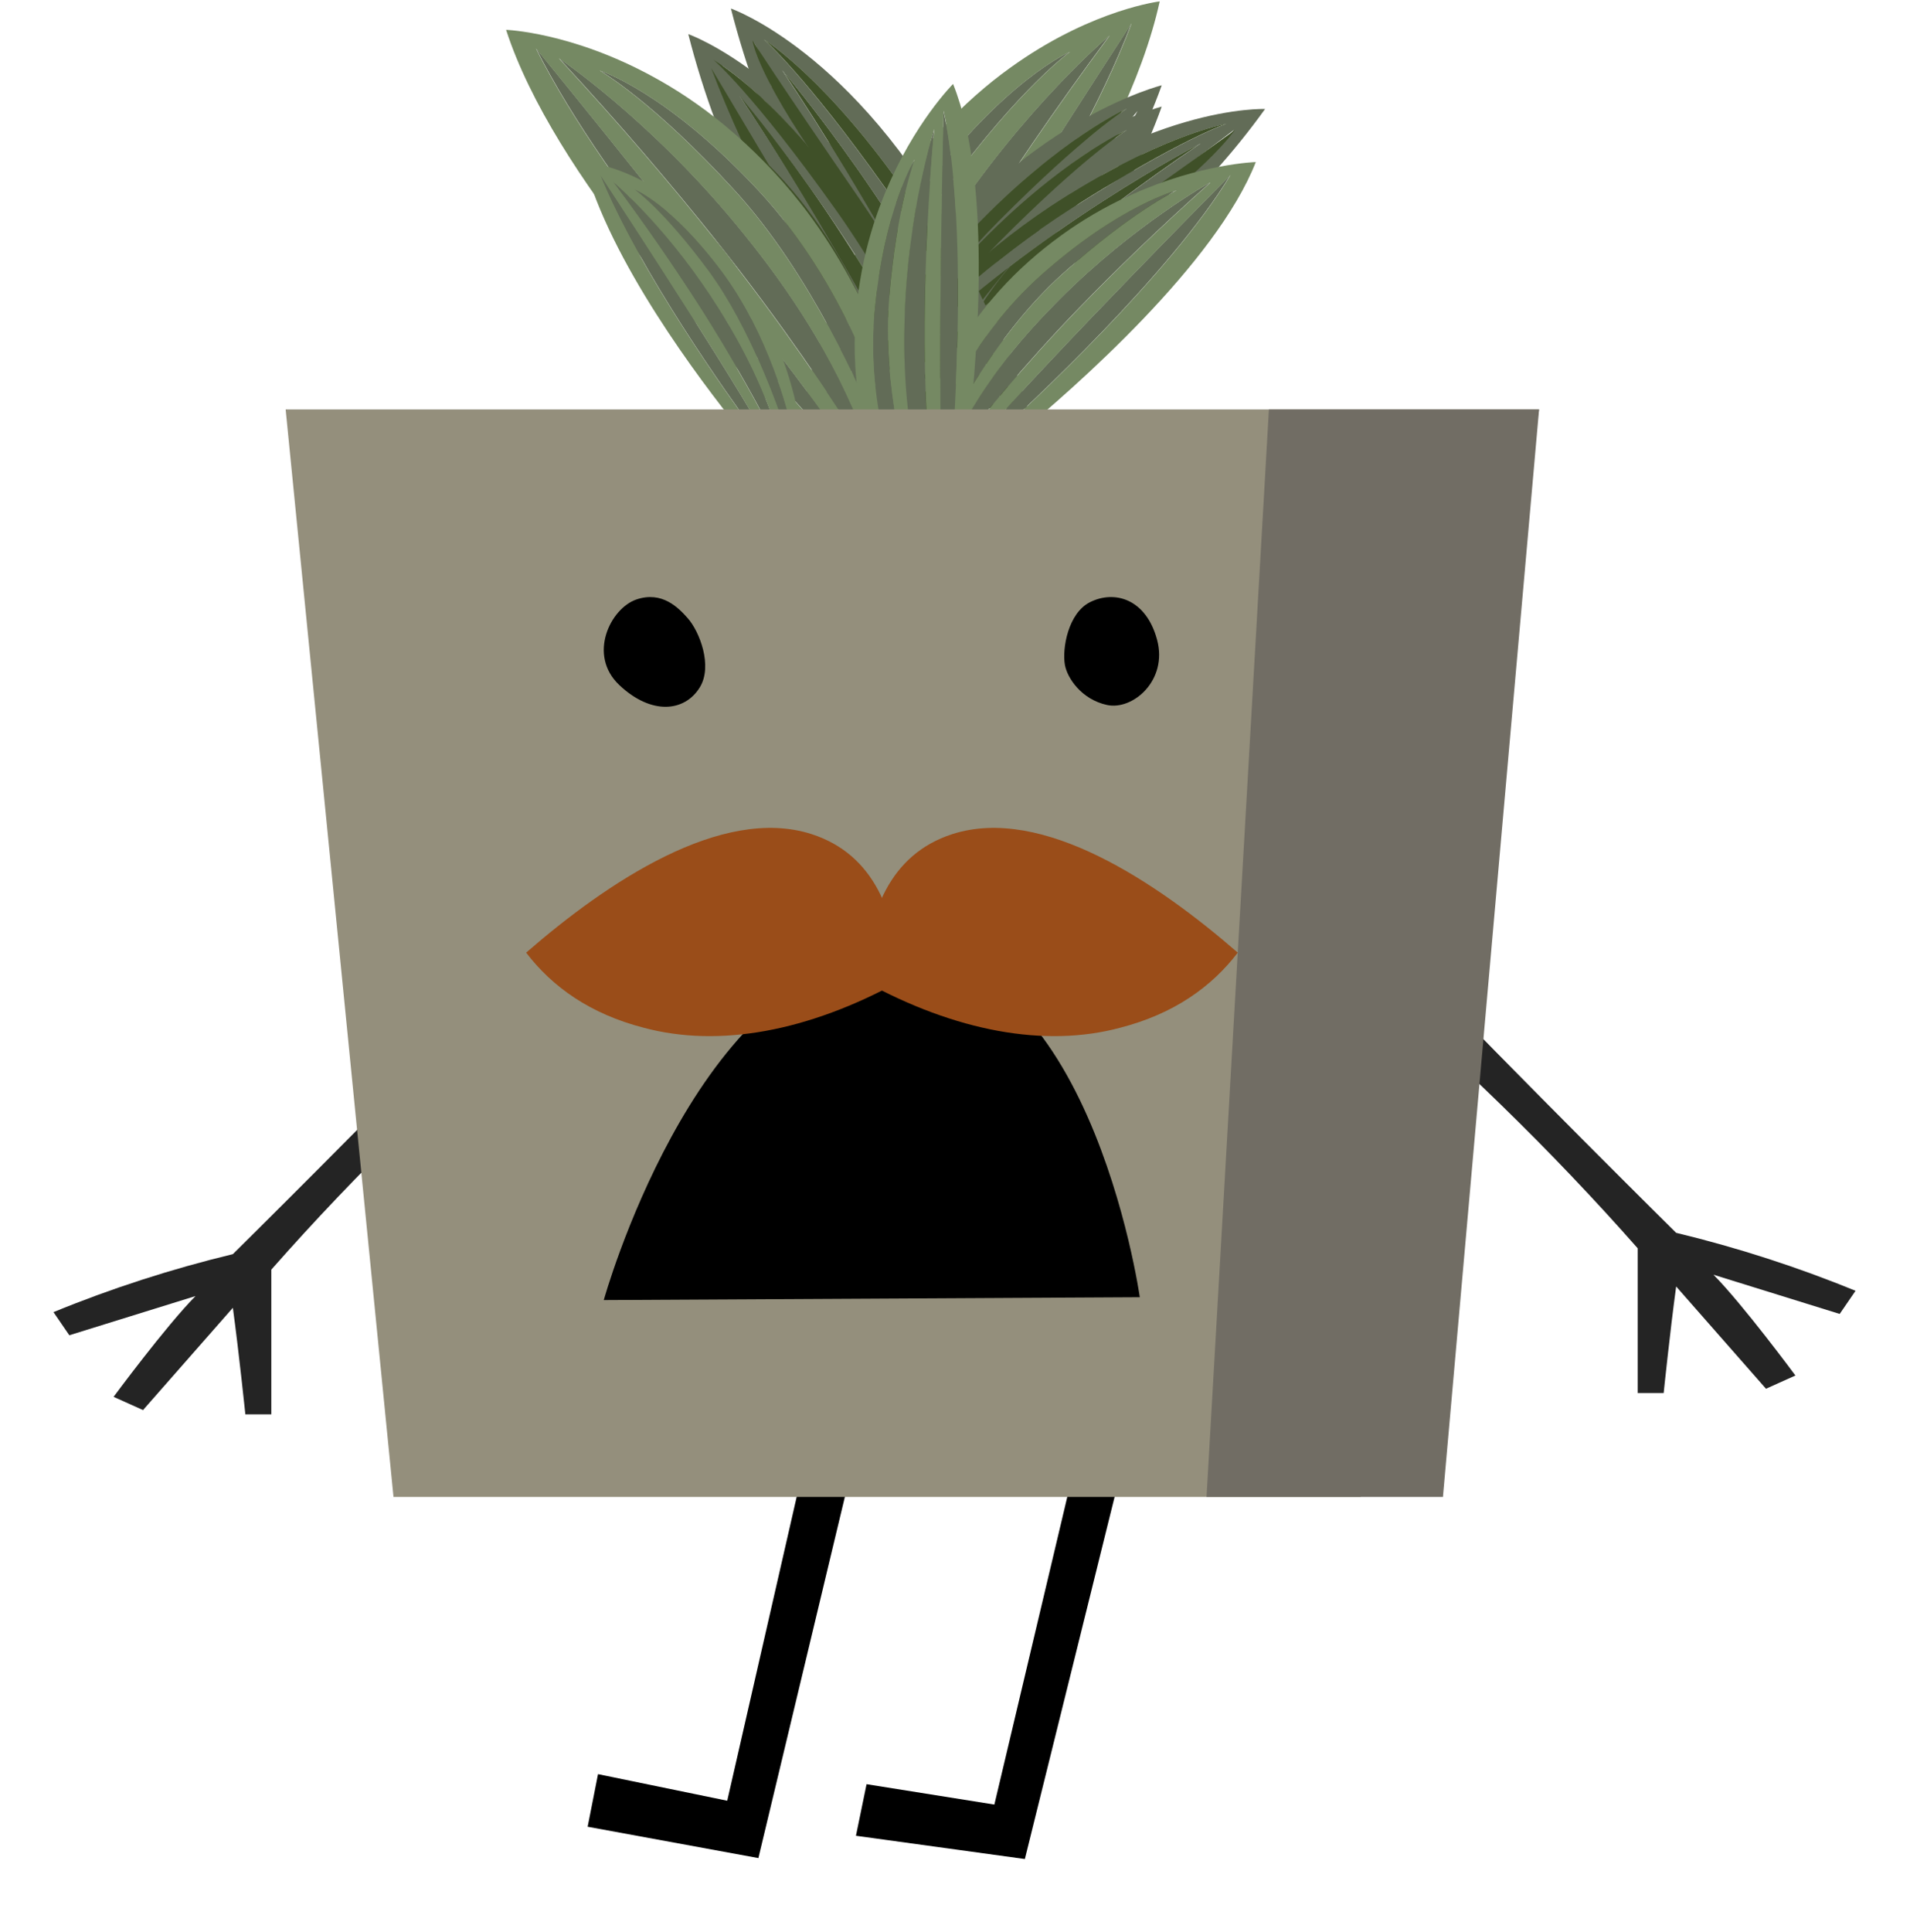 <svg width="448" height="453" viewBox="0 0 448 453" fill="none" xmlns="http://www.w3.org/2000/svg">
<path d="M221.861 44.276C239.347 20.429 250.986 12.127 250.986 12.127C250.986 12.127 235.777 18.606 216.249 44.842C197.903 69.484 191.873 98.986 190.809 105.028L193.742 104.744C195.974 97.157 205.673 66.336 221.861 44.276Z" fill="#626C57"/>
<path d="M204.059 103.746L207.64 103.4C215.944 92.01 251.595 42.047 265.383 5.461C265.371 5.478 221.432 72.915 204.059 103.746Z" fill="#626C57"/>
<path d="M260.208 8.35C260.208 8.35 240.325 25.01 221.865 53.181C213.701 65.646 203.622 82.969 197.373 104.388L200.059 104.129C202.917 98.4 213.1 78.472 227.59 55.67C236.241 42.074 247.096 25.99 260.208 8.35Z" fill="#626C57"/>
<path d="M230.935 20.566C228.105 22.948 225.412 25.453 222.868 28.071C216.721 34.429 211.33 41.315 206.781 48.618C202.401 55.577 194.993 69.398 190.468 86.429C189.249 90.997 188.305 95.613 187.64 100.258C187.395 101.959 187.191 103.677 187.025 105.413L190.812 105.047C191.89 99.008 197.906 69.504 216.252 44.862C235.78 18.625 250.989 12.146 250.989 12.146C250.989 12.146 239.368 20.455 221.864 44.296C205.676 66.355 195.977 97.177 193.746 104.779L197.435 104.423C203.702 83.001 213.763 65.68 221.927 53.216C240.384 25.01 260.266 8.346 260.266 8.346C247.154 25.982 236.299 42.066 227.653 55.665C213.162 78.467 202.981 98.407 200.122 104.124L204.115 103.738C221.489 72.91 265.428 5.473 265.428 5.473C251.641 42.059 215.989 92.022 207.685 103.412L213.554 102.845C228.876 83.765 263.991 37.039 272.015 0.326C272.015 0.326 256.828 2.13 238.694 14.664C236.17 16.4 233.557 18.366 230.935 20.566Z" fill="#758963"/>
<path d="M264.668 337.96L240.384 435.906L200.768 430.454L203.256 418.36L233.233 423.136L251.151 347.561L264.668 337.96Z" fill="black"/>
<path d="M201.758 336L177.884 435.686L137.836 428.336L140.268 416.004L170.576 422.236L188.17 345.282L201.758 336Z" fill="black"/>
<path d="M33.547 330.635L54.618 306.655C56.047 317.135 57.547 331.635 57.547 331.635L63.642 331.635C63.642 331.635 63.642 314.134 63.642 297.7C83.793 274.84 106.431 252.796 131.317 231.804L120.685 227.225C89.5 259.634 54.618 294.074 54.618 294.074C40.196 297.555 26.075 302.118 12.546 307.67L16.259 313.094L45.864 303.901C38.936 310.898 26.645 327.532 26.645 327.532L33.547 330.635Z" fill="#242424"/>
<path d="M414.223 325.635L393.151 301.655C391.723 312.135 390.223 326.635 390.223 326.635L384.127 326.635C384.127 326.635 384.128 309.134 384.128 292.7C363.977 269.84 341.338 247.796 316.452 226.804L327.084 222.225C358.27 254.634 393.151 289.074 393.151 289.074C407.574 292.555 421.695 297.118 435.223 302.67L431.51 308.094L401.905 298.901C408.833 305.898 421.124 322.532 421.124 322.532L414.223 325.635Z" fill="#242424"/>
<path d="M207.198 95.744L210.986 95.702C216.306 88.467 239.128 57.808 259.803 35.914C259.803 35.914 227.361 63.004 207.198 95.744Z" fill="#3F5028"/>
<path d="M212.785 83.127L215.962 84.267C223.415 77.952 255.233 51.285 281.605 33.611C281.605 33.611 243.251 53.33 212.785 83.127Z" fill="#3F5028"/>
<path d="M222.035 99.713L218.439 99.657C213.389 90.073 191.724 49.46 172.097 20.457C172.097 20.457 202.895 56.343 222.035 99.713Z" fill="#3F5028"/>
<path d="M218.156 99.713L214.56 99.657C209.51 90.073 175.5 44.5 165.5 14C165.5 14 199.015 56.343 218.156 99.713Z" fill="#3F5028"/>
<path d="M238.674 60.453C242.688 56.039 247.331 51.935 252.528 48.209C260.748 38.264 266.823 31.015 266.823 31.015C264.551 35.322 262.008 39.633 259.295 43.861C261.478 42.598 263.626 41.483 265.717 40.501C268.362 35.425 270.621 30.25 272.485 25C272.485 25 241.931 32.619 216.374 66.474C216.032 66.951 215.639 67.454 215.253 67.983C212.475 73.43 209.062 78.701 205.05 83.738C202.756 87.689 200.767 91.727 199.091 95.834L201.976 95.802C205.377 89.414 215.06 72.368 228.579 58.308C248.646 37.411 264.323 30.481 264.323 30.481C264.323 30.481 254.427 36.553 234.222 56.911C218.475 72.773 208.445 89.264 204.787 95.776L207.222 95.749C227.384 63.009 259.826 35.919 259.826 35.919C239.151 57.81 216.326 88.472 211.01 95.707L214.113 95.672C216.694 92.311 219.926 88.2 223.554 83.694C228.154 73.073 234.815 64.657 238.674 60.453Z" fill="#626C57"/>
<path d="M238.674 55.453C242.688 51.039 247.331 46.935 252.528 43.209C260.748 33.264 266.823 26.015 266.823 26.015C264.551 30.322 262.008 34.633 259.295 38.861C261.478 37.598 263.626 36.483 265.717 35.501C268.362 30.425 270.621 25.25 272.485 20C272.485 20 241.931 27.619 216.374 61.474C216.032 61.951 215.639 62.454 215.253 62.983C212.475 68.43 209.062 73.701 205.05 78.738C202.756 82.689 200.767 86.727 199.091 90.834L201.976 90.802C205.377 84.414 215.06 67.368 228.579 53.308C248.646 32.411 264.323 25.481 264.323 25.481C264.323 25.481 254.427 31.553 234.222 51.911C218.475 67.773 208.445 84.264 204.787 90.776L207.222 90.749C227.384 58.009 259.826 30.919 259.826 30.919C239.151 52.81 216.326 83.472 211.01 90.707L214.113 90.672C216.694 87.311 219.926 83.2 223.554 78.694C228.154 68.073 234.815 59.657 238.674 55.453Z" fill="#626C57"/>
<path d="M255.706 55.311C260.893 51.7 264.528 47.387 270.415 44.905C281.415 36.511 289.501 30.419 289.501 30.419C285.812 34.458 281.895 38.416 277.87 42.23C280.218 41.521 282.474 40.965 284.627 40.536C288.947 35.766 292.988 30.766 296.73 25.558C296.73 25.558 268.071 24.387 232.649 53.722C232.166 54.142 231.628 54.574 231.086 55.035C226.5 60.174 221.457 64.918 216.012 69.217C212.453 72.856 209.111 76.687 206.002 80.693L208.422 81.561C213.92 75.581 229.098 59.812 246.232 48.54C271.676 31.777 287.639 29.046 287.639 29.046C287.639 29.046 276.855 32.643 251.521 48.767C231.777 61.329 216.542 76.377 210.777 82.414L212.82 83.147C243.276 53.351 281.622 33.635 281.622 33.635C255.257 51.304 223.445 77.973 215.997 84.288L218.599 85.222C222.152 82.323 226.561 78.801 231.465 74.968C239.726 64.694 250.735 58.739 255.706 55.311Z" fill="#626C57"/>
<path d="M193.536 54.964C189.725 49.117 185.318 43.681 180.384 38.744C172.58 25.57 166.813 15.968 166.813 15.968C168.971 21.674 171.385 27.383 173.96 32.986C171.887 31.312 169.848 29.835 167.863 28.533C165.353 21.81 163.208 14.955 161.438 8C161.438 8 190.444 18.093 214.707 62.94C215.031 63.572 215.404 64.239 215.77 64.938C218.408 72.155 221.648 79.136 225.457 85.809C227.634 91.043 229.523 96.392 231.114 101.832L228.375 101.79C225.146 93.328 215.954 70.747 203.12 52.123C184.069 24.44 169.187 15.261 169.187 15.261C169.187 15.261 178.582 23.304 197.763 50.271C212.712 71.284 222.233 93.13 225.706 101.755L223.395 101.719C204.254 58.35 173.456 22.464 173.456 22.464C193.083 51.463 214.752 92.079 219.799 101.664L216.853 101.618C214.403 97.166 211.334 91.719 207.89 85.75C203.524 71.682 197.2 60.533 193.536 54.964Z" fill="#626C57"/>
<path d="M264.298 30.481C264.298 30.481 248.632 37.411 228.554 58.309C215.053 72.368 205.369 89.414 201.951 95.802L204.762 95.771C208.42 89.264 218.45 72.773 234.197 56.906C254.395 36.553 264.298 30.481 264.298 30.481Z" fill="#3F5028"/>
<path d="M264.298 25.481C264.298 25.481 248.632 32.411 228.554 53.309C215.053 67.368 205.369 84.414 201.951 90.802L204.762 90.771C208.42 84.264 218.45 67.773 234.197 51.906C254.395 31.553 264.298 25.481 264.298 25.481Z" fill="#3F5028"/>
<path d="M233.417 95.713L229.821 95.657C224.771 86.073 203.105 45.46 183.479 16.457C183.479 16.457 214.277 52.343 233.417 95.713Z" fill="#3F5028"/>
<path d="M203.536 48.964C199.725 43.117 195.318 37.681 190.384 32.744C182.58 19.57 176.813 9.968 176.813 9.968C178.971 15.674 181.385 21.383 183.96 26.985C181.887 25.312 179.848 23.835 177.863 22.533C175.353 15.81 173.208 8.955 171.438 2C171.438 2 200.444 12.093 224.707 56.94C225.031 57.572 225.404 58.239 225.77 58.938C228.408 66.155 231.648 73.136 235.457 79.809C237.634 85.043 239.523 90.392 241.114 95.832L238.375 95.79C235.146 87.328 225.954 64.747 213.12 46.123C194.069 18.44 179.187 9.261 179.187 9.261C179.187 9.261 188.582 17.304 207.763 44.271C222.712 65.284 232.233 87.13 235.706 95.755L233.395 95.719C214.254 52.35 183.456 16.464 183.456 16.464C203.083 45.463 224.752 86.079 229.799 95.664L226.853 95.618C224.403 91.166 221.334 85.719 217.89 79.75C213.524 65.682 207.2 54.533 203.536 48.964Z" fill="#626C57"/>
<path d="M179.21 9.261C179.21 9.261 194.083 18.44 213.143 46.123C225.96 64.747 235.153 87.328 238.398 95.79L235.73 95.749C232.257 87.13 222.735 65.284 207.786 44.265C188.611 17.305 179.21 9.261 179.21 9.261Z" fill="#3F5028"/>
<path d="M176.5 9.5C176.5 9.5 182.44 18.817 201.5 46.5C214.318 65.124 225.27 87.328 228.516 95.79L225.847 95.749C222.374 87.13 211.949 66.019 197 45C177.5 18.5 176.5 9.5 176.5 9.5Z" fill="#3F5028"/>
<path d="M287.621 29.027C287.621 29.027 271.664 31.764 246.205 48.525C229.082 59.803 213.898 75.572 208.384 81.547L210.741 82.393C216.506 76.363 231.746 61.314 251.496 48.745C276.829 32.623 287.621 29.027 287.621 29.027Z" fill="#3F5028"/>
<path d="M168 14.5C168 14.5 183.2 23.18 202.26 50.862C215.078 69.486 224.27 92.067 227.516 100.529L224.847 100.488C221.374 91.869 211.853 70.023 196.903 49.004C177.729 22.044 168 14.5 168 14.5Z" fill="#3F5028"/>
<path d="M167.327 14C167.327 14 182.2 23.18 201.26 50.862C214.078 69.486 223.27 92.067 226.516 100.529L223.847 100.488C220.374 91.869 210.853 70.023 195.903 49.004C176.729 22.044 167.327 14 167.327 14Z" fill="#3F5028"/>
<path d="M289.656 30.495C289.656 30.495 277.292 39.598 253.312 56.306C237.184 67.548 221.467 82.626 216.234 88.523L218.415 89.305C223.881 83.351 240.148 69.637 258.46 57.288C282.311 41.203 289.656 30.495 289.656 30.495Z" fill="#3F5028"/>
<path d="M172.324 44.651C152.927 23.458 140.641 16.516 140.641 16.516C140.641 16.516 156.334 21.453 177.964 44.746C198.284 66.624 206.733 94.066 208.292 99.699L205.347 99.661C202.495 92.657 190.281 64.254 172.324 44.651Z" fill="#626C57"/>
<path d="M194.982 99.527L191.384 99.481C182.167 89.354 142.506 44.875 125.741 11.338C125.754 11.354 175.118 71.717 194.982 99.527Z" fill="#626C57"/>
<path d="M131.137 13.667C131.137 13.667 152.329 27.87 173.055 53.078C182.222 64.231 193.699 79.832 201.697 99.61L198.998 99.575C195.676 94.379 183.881 76.321 167.555 55.882C157.81 43.696 145.662 29.329 131.137 13.667Z" fill="#626C57"/>
<path d="M161.32 22.927C164.338 24.959 167.229 27.118 169.981 29.396C176.632 34.929 182.574 41.022 187.712 47.575C192.651 53.817 201.177 66.313 207.095 82.073C208.687 86.3 210.009 90.594 211.056 94.937C211.441 96.527 211.787 98.137 212.095 99.767L208.291 99.718C206.718 94.088 198.283 66.642 177.962 44.764C156.332 21.471 140.639 16.535 140.639 16.535C140.639 16.535 152.907 23.484 172.323 44.669C190.279 64.273 202.493 92.676 205.345 99.695L201.639 99.647C193.623 79.869 182.164 64.269 172.998 53.115C152.272 27.874 131.08 13.667 131.08 13.667C145.605 29.325 157.753 43.693 167.494 55.882C183.82 76.321 195.615 94.39 198.937 99.575L194.925 99.523C175.062 71.717 125.698 11.353 125.698 11.353C142.463 44.89 182.123 89.369 191.341 99.496L185.445 99.42C168.598 82.568 129.74 41.11 118.708 7C118.708 7 133.992 7.515 153.1 17.952C155.759 19.396 158.526 21.051 161.32 22.927Z" fill="#758963"/>
<path d="M166.177 63.477C155.597 49.137 148.895 44.439 148.895 44.439C148.895 44.439 157.455 47.78 169.253 63.541C180.337 78.345 184.946 96.914 185.797 100.726L184.19 100.7C182.634 95.961 175.972 76.742 166.177 63.477Z" fill="#626C57"/>
<path d="M178.536 100.609L176.573 100.578C171.546 93.726 149.912 63.629 140.767 40.936C140.775 40.946 167.701 81.791 178.536 100.609Z" fill="#626C57"/>
<path d="M143.711 42.511C143.711 42.511 155.271 52.122 166.577 69.179C171.577 76.726 177.837 87.282 182.2 100.665L180.728 100.642C178.916 97.126 172.482 84.907 163.577 71.077C158.261 62.831 151.635 53.109 143.711 42.511Z" fill="#626C57"/>
<path d="M160.175 48.777C161.822 50.152 163.398 51.613 164.899 53.155C168.527 56.899 171.769 61.021 174.571 65.456C177.265 69.679 181.916 78.135 185.144 88.799C186.012 91.659 186.734 94.565 187.305 97.503C187.514 98.58 187.703 99.669 187.871 100.772L185.796 100.739C184.938 96.929 180.337 78.357 169.253 63.554C157.454 47.792 148.894 44.452 148.894 44.452C148.894 44.452 155.586 49.154 166.177 63.489C175.971 76.754 182.634 95.974 184.189 100.723L182.168 100.691C177.795 87.308 171.545 76.752 166.545 69.204C155.24 52.125 143.68 42.511 143.68 42.511C151.603 53.106 158.229 62.828 163.543 71.077C172.448 84.907 178.882 97.133 180.694 100.642L178.506 100.607C167.671 81.791 140.744 40.946 140.744 40.946C149.889 63.639 171.523 93.736 176.55 100.588L173.334 100.537C164.145 89.134 142.949 61.081 136.931 38C136.931 38 145.269 38.348 155.692 45.411C157.142 46.388 158.651 47.508 160.175 48.777Z" fill="#758963"/>
<path d="M249.135 64.288C265.566 49.492 275.974 44.644 275.974 44.644C275.974 44.644 262.681 48.091 244.358 64.355C227.145 79.63 219.988 98.791 218.667 102.724L221.163 102.698C223.578 97.808 233.925 77.976 249.135 64.288Z" fill="#626C57"/>
<path d="M229.943 102.604L232.991 102.571C240.799 95.501 274.394 64.445 288.596 41.029C288.585 41.04 246.769 83.186 229.943 102.604Z" fill="#626C57"/>
<path d="M284.025 42.655C284.025 42.655 266.074 52.572 248.517 70.172C240.752 77.96 231.03 88.853 224.255 102.662L226.541 102.637C229.355 99.009 239.346 86.401 253.176 72.13C261.431 63.622 271.721 53.59 284.025 42.655Z" fill="#626C57"/>
<path d="M258.457 49.12C255.9 50.539 253.452 52.047 251.121 53.637C245.487 57.501 240.453 61.755 236.101 66.33C231.917 70.688 224.695 79.413 219.682 90.418C218.333 93.369 217.213 96.367 216.326 99.399C216.001 100.509 215.708 101.634 215.446 102.771L218.669 102.737C220.001 98.806 227.147 79.643 244.36 64.368C262.683 48.104 275.976 44.657 275.976 44.657C275.976 44.657 265.584 49.51 249.137 64.301C233.926 77.989 223.58 97.82 221.165 102.721L224.304 102.688C231.094 88.878 240.801 77.986 248.565 70.198C266.122 52.575 284.073 42.655 284.073 42.655C271.769 53.588 261.479 63.619 253.227 72.13C239.398 86.401 229.407 99.017 226.593 102.637L229.991 102.601C246.817 83.186 288.632 41.04 288.632 41.04C274.431 64.456 240.835 95.512 233.027 102.582L238.022 102.529C252.292 90.763 285.208 61.816 294.554 38C294.554 38 281.606 38.359 265.42 45.647C263.168 46.655 260.824 47.811 258.457 49.12Z" fill="#758963"/>
<path d="M208.546 69.975C210.347 47.937 214.592 37.27 214.592 37.27C214.592 37.27 207.287 48.898 205.117 73.301C203.076 96.224 211.016 115.074 212.754 118.841L214.551 117.11C212.953 111.895 206.872 90.369 208.546 69.975Z" fill="#626C57"/>
<path d="M220.874 111.017L223.069 108.903C223.897 98.402 227.028 52.759 221.293 25.98C221.292 25.995 219.791 85.347 220.874 111.017Z" fill="#626C57"/>
<path d="M219.084 30.299C219.084 30.299 212.829 49.83 212.133 74.68C211.828 85.674 212.23 100.268 216.776 114.962L218.422 113.376C217.98 108.806 216.597 92.779 216.866 72.908C217.034 61.054 217.636 46.696 219.084 30.299Z" fill="#626C57"/>
<path d="M204.92 52.545C204.034 55.331 203.287 58.108 202.683 60.865C201.235 67.541 200.492 74.089 200.466 80.404C200.412 86.445 201.145 97.748 205.048 109.193C206.092 112.265 207.334 115.214 208.769 118.029C209.295 119.06 209.853 120.079 210.443 121.086L212.764 118.85C211.036 115.076 203.086 96.233 205.127 73.31C207.297 48.907 214.602 37.278 214.602 37.278C214.602 37.278 210.372 47.938 208.556 69.984C206.883 90.377 212.963 111.904 214.569 117.126L216.829 114.948C212.294 100.243 211.882 85.659 212.187 74.666C212.866 49.799 219.119 30.265 219.119 30.265C217.669 46.661 217.067 61.019 216.904 72.873C216.635 92.743 218.023 108.776 218.46 113.341L220.907 110.983C219.826 85.314 221.327 25.962 221.327 25.962C227.063 52.741 223.932 98.385 223.103 108.885L226.7 105.42C229.008 87.069 233.092 43.426 223.549 19.688C223.549 19.688 214.377 28.834 207.602 45.241C206.656 47.52 205.743 49.968 204.92 52.545Z" fill="#758963"/>
<path d="M361 96H67L92.296 351H319.18L361 96Z" fill="#948F7C"/>
<path d="M360.999 96H297.628L282.999 351H338.451L360.999 96Z" fill="#716D64"/>
<path d="M161.316 144.969C164.056 148.049 167.236 156.149 164.136 161.179C160.586 166.949 152.766 167.719 145.266 160.639C137.766 153.559 143.206 142.639 149.266 140.569C155.326 138.499 159.196 142.569 161.316 144.969Z" fill="black"/>
<path d="M249.778 155.905C249.088 152.015 250.568 143.775 255.638 141.215C261.448 138.285 268.828 140.445 271.398 150.005C273.968 159.565 265.678 166.615 259.658 165.305C253.638 163.995 250.328 158.965 249.778 155.905Z" fill="black"/>
<path d="M141.619 304.843L267.345 304.17C267.345 304.17 255.087 217.658 205.694 224.144C162.479 229.823 141.619 304.843 141.619 304.843Z" fill="black"/>
<path d="M190.362 195.587C205.051 200.323 210.326 214.171 211.018 230.093C189.545 241.884 168.593 245.695 151.049 241C138.377 237.749 129.512 231.364 123.412 223.376C142.308 206.951 169.26 188.796 190.362 195.587Z" fill="#9A4D19"/>
<path d="M223.371 195.587C208.682 200.323 203.408 214.171 202.716 230.093C224.188 241.884 245.14 245.695 262.685 241C275.357 237.749 284.221 231.364 290.322 223.376C271.426 206.951 244.473 188.796 223.371 195.587Z" fill="#9A4D19"/>
</svg>
